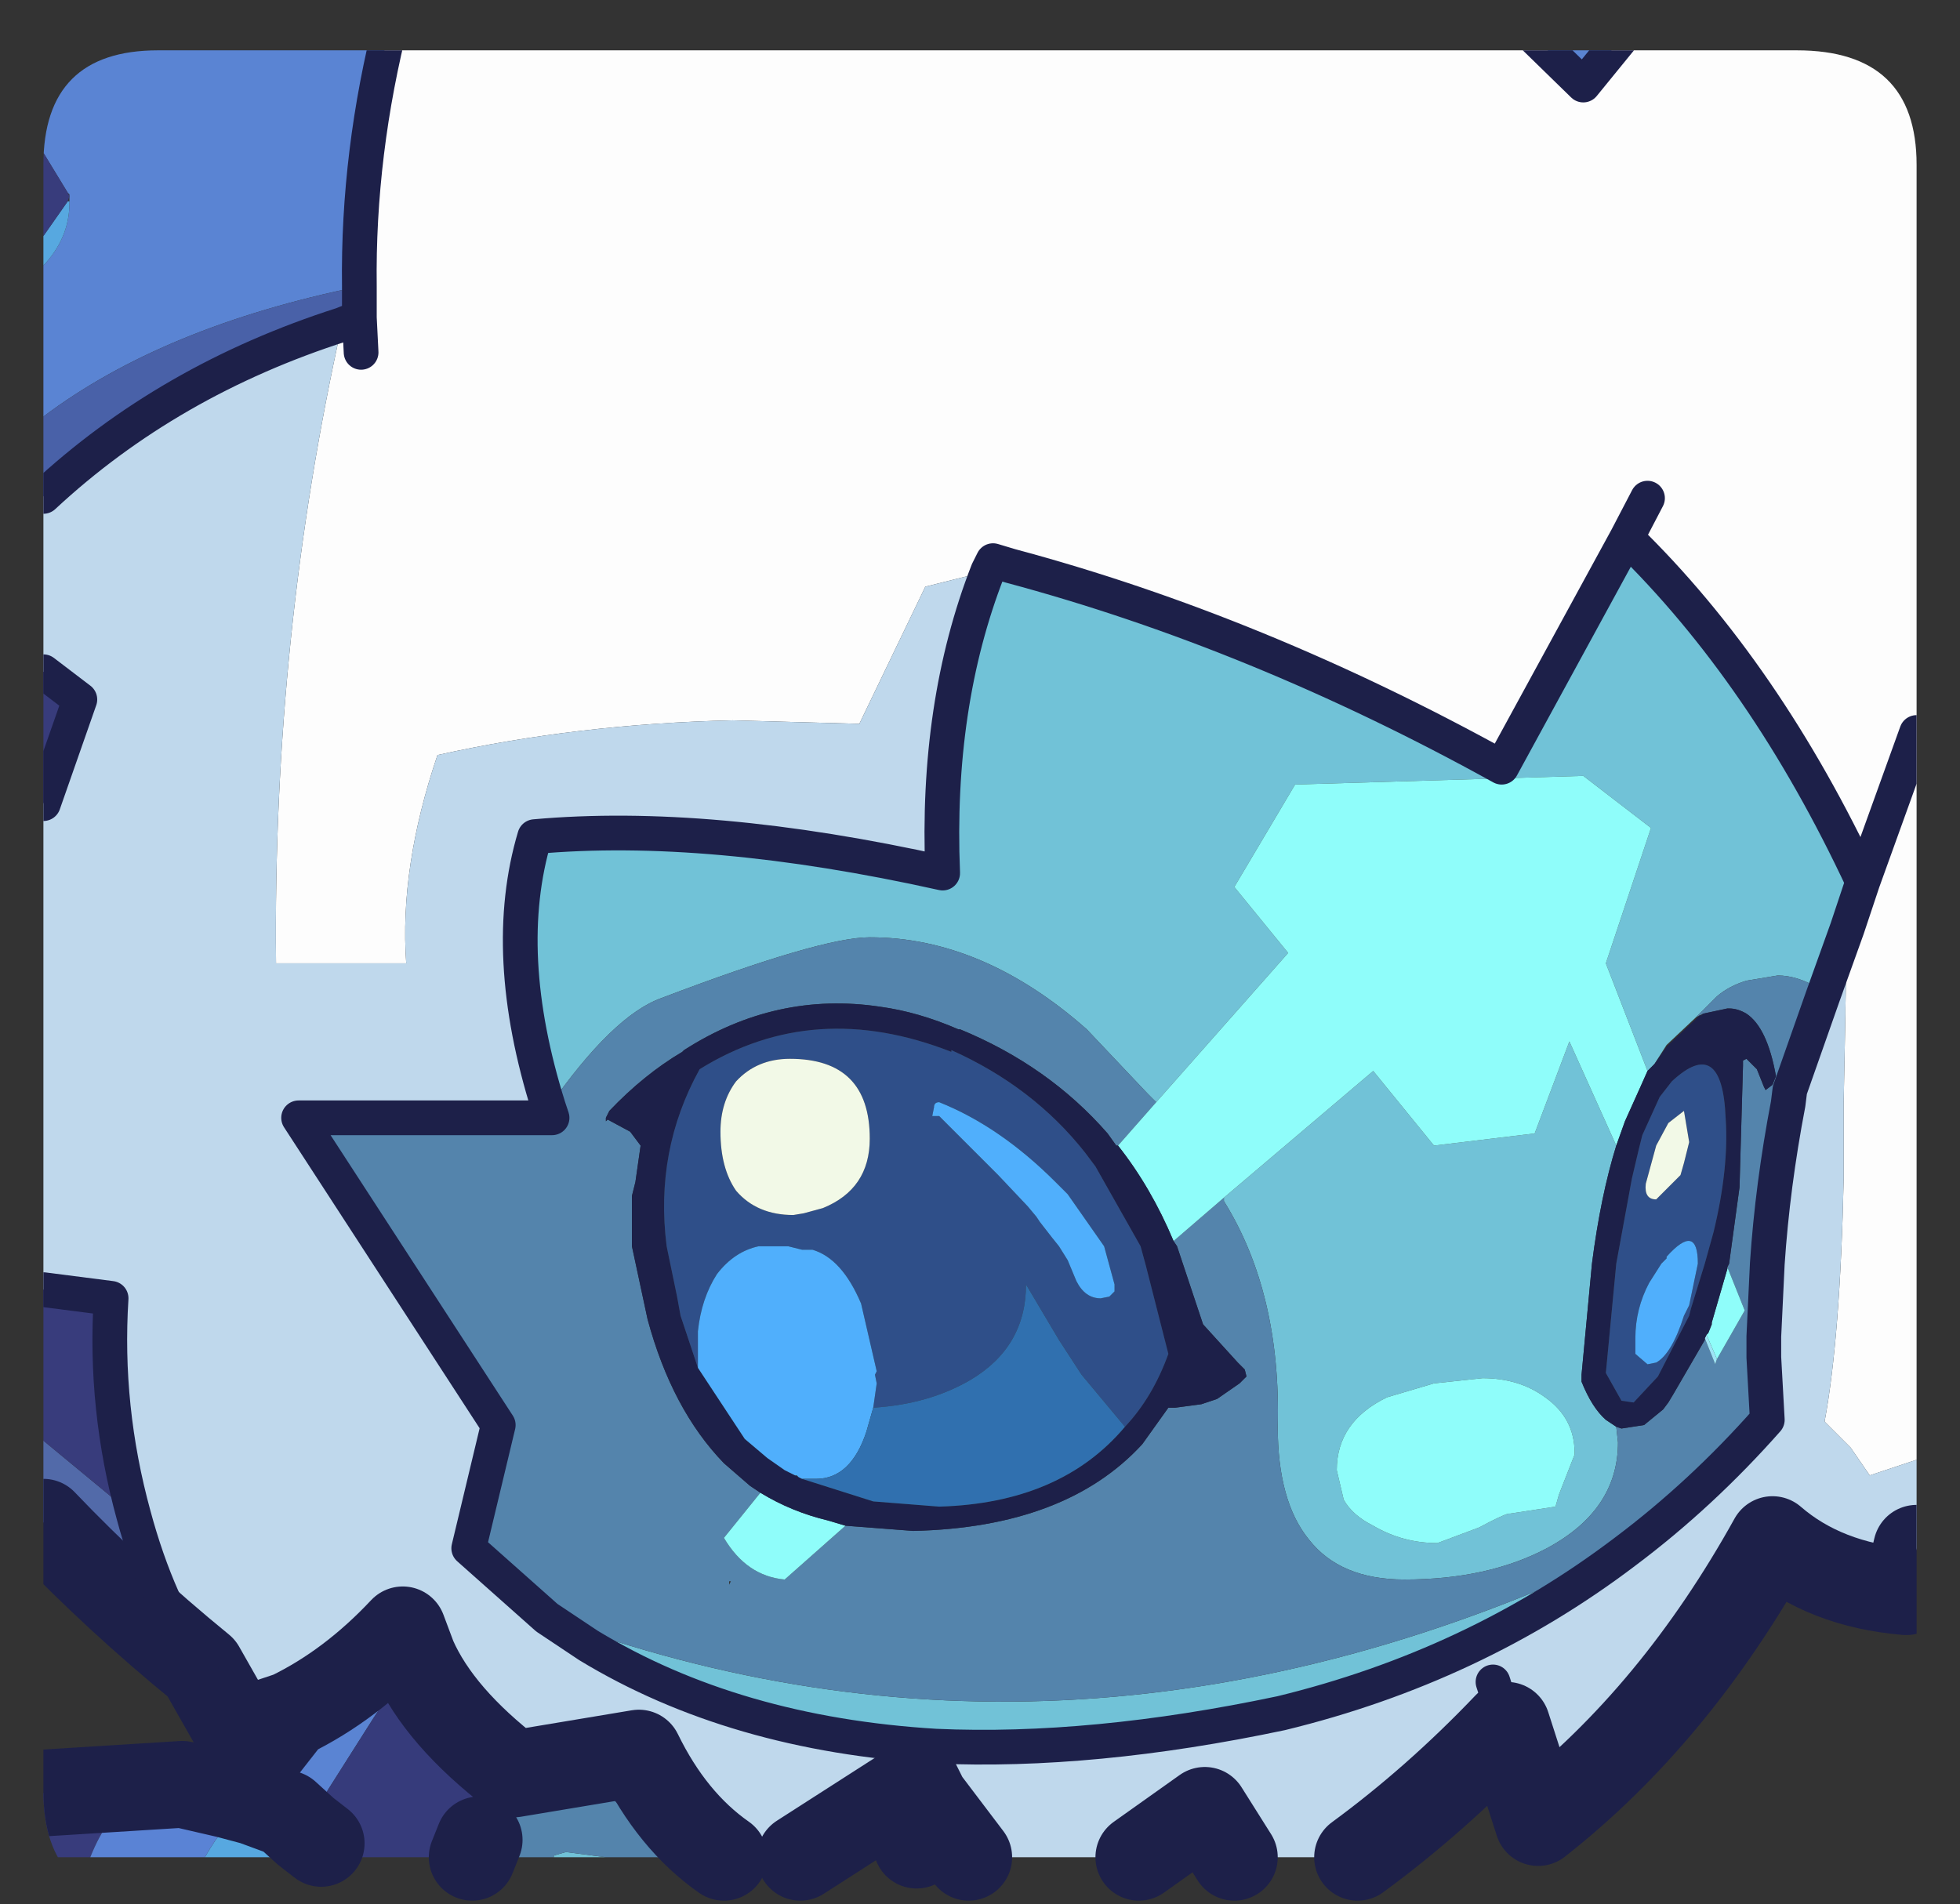 <?xml version="1.0" encoding="UTF-8" standalone="no"?>
<svg xmlns:ffdec="https://www.free-decompiler.com/flash" xmlns:xlink="http://www.w3.org/1999/xlink" ffdec:objectType="frame" height="54.85px" width="56.45px" xmlns="http://www.w3.org/2000/svg">
  <rect width="100%" height="100%" fill="#333333" stroke="none"/>
  <g transform="matrix(1.0, 0.0, 0.0, 1.0, 1.25, 1.45)">
    <clipPath id="clipPath0" transform="matrix(1.0, 0.0, 0.0, 1.0, 0.0, 0.0)">
      <path d="M50.5 0.0 Q53.95 0.0 53.95 3.3 L53.95 50.15 Q53.95 53.4 50.5 53.4 L3.3 53.4 Q0.0 53.4 0.0 50.15 L0.0 3.3 Q0.0 0.0 3.3 0.0 L50.5 0.0" fill="#000000" fill-rule="evenodd" stroke="none"/>
    </clipPath>
    <g clip-path="url(#clipPath0)">
      <use ffdec:characterId="487" height="54.75" transform="matrix(1.0, 0.0, 0.0, 1.0, -1.25, -1.45)" width="56.45" xlink:href="#shape1"/>
    </g>
    <use ffdec:characterId="488" height="53.4" transform="matrix(1.0, 0.0, 0.0, 1.0, 0.0, 0.0)" width="53.95" xlink:href="#shape2"/>
  </g>
  <defs>
    <g id="shape1" transform="matrix(1.0, 0.0, 0.0, 1.0, 1.25, 1.45)">
      <path d="M0.0 2.95 L0.0 -0.95 10.05 -0.95 Q9.05 2.95 9.1 6.8 3.45 7.95 0.0 10.55 L0.0 6.2 Q0.75 5.4 0.75 4.4 L0.75 4.35 0.75 4.15 0.7 4.1 0.0 2.95 M42.35 -0.95 L44.95 -0.95 45.45 -0.35 44.35 1.0 42.35 -0.95 M5.3 50.25 L7.1 47.95 Q8.85 47.1 10.35 45.5 L10.65 46.3 9.5 48.05 8.2 50.1 7.55 51.3 7.0 50.8 6.05 50.45 5.3 50.25" fill="#5a85d4" fill-rule="evenodd" stroke="none"/>
      <path d="M25.4 50.4 L25.15 51.7 24.1 51.45 Q23.4 51.45 22.65 52.05 L21.8 52.05 25.15 49.9 25.4 50.4 M19.6 52.05 L18.0 52.05 17.75 51.5 Q17.3 50.65 16.6 50.55 L16.3 50.3 15.45 50.2 13.95 50.45 13.3 50.95 12.55 51.55 12.35 52.05 8.45 52.05 8.0 51.65 7.55 51.3 8.2 50.1 9.5 48.05 10.65 46.3 Q11.4 48.0 13.55 49.65 L17.15 49.05 Q18.1 51.0 19.6 52.05" fill="#363b7b" fill-rule="evenodd" stroke="none"/>
      <path d="M4.55 46.6 Q2.1 44.6 0.0 42.4 L0.0 40.05 2.6 42.2 Q3.3 44.8 4.55 46.6" fill="#526aaa" fill-rule="evenodd" stroke="none"/>
      <path d="M0.75 4.35 L0.75 4.4 Q0.75 5.4 0.0 6.2 L0.0 5.35 0.7 4.35 0.75 4.35 M44.95 -0.95 L46.0 -0.95 45.45 -0.35 44.95 -0.95 M8.45 52.05 L4.65 52.05 4.8 51.8 Q5.35 50.9 6.05 50.45 L7.0 50.8 7.55 51.3 8.0 51.65 8.45 52.05" fill="#57a9e1" fill-rule="evenodd" stroke="none"/>
      <path d="M9.1 6.8 Q9.05 2.95 10.05 -0.95 L24.35 -0.95 25.1 -0.65 26.25 -0.4 26.8 -0.45 26.8 -0.95 42.35 -0.95 44.35 1.0 45.45 -0.35 46.0 -0.95 53.95 -0.95 53.95 19.65 53.95 40.6 52.6 41.05 52.05 40.25 51.3 39.5 Q51.75 37.1 51.85 32.5 L51.85 30.3 51.9 27.75 51.9 27.6 51.95 25.3 52.4 23.95 Q49.6 17.95 45.6 14.05 L42.0 20.65 Q34.95 16.75 27.85 14.85 L27.35 14.7 27.2 15.0 25.4 15.45 23.5 19.4 19.85 19.3 Q15.4 19.4 11.35 20.3 10.25 23.55 10.45 26.3 L6.7 26.3 Q6.6 16.85 8.6 7.9 L9.1 7.7 9.1 6.8 M46.2 12.9 L45.6 14.05 46.2 12.9 M53.95 19.65 L52.4 23.95 53.95 19.65 M9.15 8.7 L9.1 7.7 9.15 8.7" fill="#fefefe" fill-rule="evenodd" stroke="none"/>
      <path d="M24.35 -0.95 L26.8 -0.95 26.8 -0.45 26.25 -0.4 25.1 -0.65 24.35 -0.95 M53.95 40.6 L53.95 43.15 53.65 44.4 Q51.3 44.2 49.8 42.9 47.0 47.95 43.05 51.05 L42.15 48.25 Q40.1 50.4 37.85 52.05 L34.3 52.05 33.45 50.7 31.55 52.05 26.65 52.05 25.4 50.4 25.15 49.9 21.8 52.05 19.6 52.05 Q18.1 51.0 17.15 49.05 L13.55 49.65 Q11.4 48.0 10.65 46.3 L10.35 45.5 Q8.85 47.1 7.1 47.95 L5.6 48.45 4.55 46.6 Q3.3 44.8 2.6 42.2 1.75 39.1 1.95 35.95 L0.0 35.7 0.0 21.7 1.05 18.7 0.0 17.9 0.0 12.85 Q3.6 9.5 8.6 7.9 6.6 16.85 6.7 26.3 L10.45 26.3 Q10.25 23.55 11.35 20.3 15.4 19.4 19.85 19.3 L23.5 19.4 25.4 15.45 27.2 15.0 Q25.7 18.85 25.9 23.7 19.15 22.2 14.15 22.65 13.15 26.0 14.55 30.45 L14.65 30.75 7.35 30.75 13.1 39.6 12.25 43.15 14.5 45.15 15.7 45.95 Q19.9 48.5 25.7 48.85 30.2 49.05 35.65 47.9 41.2 46.55 45.55 43.25 47.75 41.6 49.65 39.45 L49.55 37.65 49.55 37.05 49.65 34.95 Q49.8 32.7 50.25 30.35 L50.3 29.95 51.25 27.25 51.95 25.3 51.9 27.6 51.9 27.75 51.85 30.3 51.85 32.5 Q51.75 37.1 51.3 39.5 L52.05 40.25 52.6 41.05 53.95 40.6 M41.75 47.0 L42.15 48.25 41.75 47.0" fill="#c0d9ed" fill-rule="evenodd" stroke="none"/>
      <path d="M16.2 52.05 L14.7 52.05 14.7 52.0 15.05 51.9 16.2 52.05 M27.2 15.0 L27.35 14.7 27.85 14.85 Q34.95 16.75 42.0 20.65 L45.6 14.05 Q49.6 17.95 52.4 23.95 L51.95 25.3 51.25 27.25 51.1 27.0 Q50.5 26.65 49.95 26.65 L49.05 26.8 Q48.55 26.95 48.2 27.25 L47.6 27.85 46.75 28.65 46.4 29.2 46.2 29.4 45.0 26.3 46.3 22.4 44.35 20.9 36.05 21.15 34.3 24.1 35.85 26.0 32.05 30.3 31.8 30.05 30.05 28.2 Q27.05 25.55 23.8 25.55 22.4 25.55 17.8 27.3 16.4 27.8 14.55 30.45 13.15 26.0 14.15 22.65 19.15 22.2 25.9 23.7 25.7 18.85 27.2 15.0 M34.0 33.05 L38.3 29.4 40.05 31.55 42.95 31.2 43.95 28.55 45.3 31.55 Q44.85 33.0 44.6 34.95 L44.3 38.15 44.3 38.3 44.3 38.35 Q44.6 39.1 45.0 39.45 L45.3 39.65 45.35 40.1 Q45.35 42.05 43.3 43.15 41.6 44.05 39.2 44.05 37.35 44.05 36.45 42.9 35.55 41.8 35.55 39.65 35.65 35.8 34.0 33.15 L34.0 33.05 M42.2 42.15 L42.25 42.15 43.55 41.95 43.65 41.6 44.1 40.45 44.1 40.4 Q44.1 39.4 43.25 38.8 42.5 38.25 41.45 38.25 L40.05 38.4 38.7 38.8 Q37.25 39.5 37.25 40.9 L37.45 41.75 Q37.7 42.2 38.3 42.5 39.15 43.0 40.15 43.0 L41.35 42.55 Q42.0 42.2 42.2 42.15 M14.5 45.15 Q29.7 50.8 45.55 43.25 41.2 46.55 35.65 47.9 30.2 49.05 25.7 48.85 19.9 48.5 15.7 45.95 L14.5 45.15" fill="#71c3d8" fill-rule="evenodd" stroke="none"/>
      <path d="M25.15 51.7 L25.5 51.9 25.7 52.05 22.65 52.05 Q23.4 51.45 24.1 51.45 L25.15 51.7 M18.0 52.05 L16.2 52.05 15.05 51.9 14.7 52.0 14.7 52.05 12.35 52.05 12.55 51.55 13.3 50.95 13.95 50.45 15.45 50.2 16.3 50.3 16.6 50.55 Q17.3 50.65 17.75 51.5 L18.0 52.05 M32.05 30.3 L30.95 31.55 30.9 31.55 30.65 31.2 Q28.95 29.25 26.4 28.2 L26.35 28.2 Q25.2 27.7 24.1 27.55 21.1 27.1 18.45 28.8 L18.4 28.85 Q17.3 29.5 16.3 30.55 L16.2 30.75 16.2 30.85 16.25 30.8 16.9 31.15 17.2 31.55 17.05 32.6 16.95 33.0 16.95 34.45 17.4 36.55 Q18.1 39.15 19.6 40.7 L20.35 41.35 20.65 41.55 19.6 42.85 Q20.25 43.95 21.35 44.05 L23.1 42.5 25.05 42.65 Q29.45 42.55 31.65 40.15 L32.4 39.1 32.6 39.1 33.35 39.0 33.8 38.85 34.45 38.4 34.6 38.25 34.65 38.2 34.6 38.0 34.4 37.8 33.4 36.7 32.65 34.45 32.55 34.3 34.0 33.05 34.0 33.15 Q35.65 35.8 35.55 39.65 35.55 41.8 36.45 42.9 37.35 44.05 39.2 44.05 41.6 44.05 43.3 43.15 45.35 42.05 45.35 40.1 L45.3 39.65 45.45 39.7 46.1 39.6 46.65 39.15 46.8 38.95 46.95 38.7 47.85 37.15 47.85 37.1 48.15 37.85 48.2 37.7 49.0 36.3 48.5 35.05 48.55 34.95 48.85 32.75 48.95 29.25 48.95 29.1 49.05 29.05 49.35 29.35 49.55 29.85 49.6 29.95 49.8 29.8 49.9 29.55 Q49.65 28.15 49.05 27.75 48.8 27.6 48.55 27.6 L48.5 27.6 47.8 27.75 47.7 27.8 47.6 27.85 48.2 27.25 Q48.55 26.95 49.05 26.8 L49.95 26.65 Q50.5 26.65 51.1 27.0 L51.25 27.25 50.3 29.95 50.25 30.35 Q49.8 32.7 49.65 34.95 L49.55 37.05 49.55 37.65 49.65 39.45 Q47.75 41.6 45.55 43.25 29.7 50.8 14.5 45.15 L12.25 43.15 13.1 39.6 7.35 30.75 14.65 30.75 14.55 30.45 Q16.4 27.8 17.8 27.3 22.4 25.55 23.8 25.55 27.05 25.55 30.05 28.2 L31.8 30.05 32.05 30.3 M14.05 31.2 L14.15 31.0 14.05 31.05 14.05 31.2 M19.8 44.1 L19.75 44.1 19.75 44.2 19.8 44.1" fill="#5485ad" fill-rule="evenodd" stroke="none"/>
      <path d="M48.2 37.7 L48.15 37.85 47.85 37.1 47.9 37.0 48.2 37.7" fill="#9ee5f7" fill-rule="evenodd" stroke="none"/>
      <path d="M0.0 2.95 L0.7 4.1 0.75 4.2 0.7 4.35 0.0 5.35 0.0 2.95 M1.35 52.05 L0.0 52.05 0.0 50.2 4.0 49.95 3.55 50.1 2.55 50.45 Q1.85 50.8 1.35 52.05 M0.0 40.05 L0.0 35.7 1.95 35.95 Q1.75 39.1 2.6 42.2 L0.0 40.05 M0.0 21.7 L0.0 17.9 1.05 18.7 0.0 21.7" fill="#383c7c" fill-rule="evenodd" stroke="none"/>
      <path d="M0.0 10.55 Q3.45 7.95 9.1 6.8 L9.1 7.7 8.6 7.9 Q3.6 9.5 0.0 12.85 L0.0 10.55" fill="#4961a9" fill-rule="evenodd" stroke="none"/>
      <path d="M32.05 30.3 L35.85 26.0 34.3 24.1 36.05 21.15 44.35 20.9 46.3 22.4 45.0 26.3 46.2 29.4 46.0 29.85 45.55 30.85 45.3 31.55 43.95 28.55 42.95 31.2 40.05 31.55 38.3 29.4 34.0 33.05 32.55 34.3 Q31.9 32.75 30.95 31.55 L32.05 30.3 M48.5 35.05 L49.0 36.3 48.2 37.7 47.9 37.0 47.95 36.95 48.05 36.7 48.05 36.65 48.5 35.1 48.5 35.05 M42.2 42.15 Q42.0 42.2 41.35 42.55 L40.15 43.0 Q39.15 43.0 38.3 42.5 37.7 42.2 37.45 41.75 L37.25 40.9 Q37.25 39.5 38.7 38.8 L40.05 38.4 41.45 38.25 Q42.5 38.25 43.25 38.8 44.1 39.4 44.1 40.4 L44.1 40.45 43.65 41.6 43.55 41.95 42.25 42.15 42.2 42.15 M23.1 42.5 L21.35 44.05 Q20.25 43.95 19.6 42.85 L20.65 41.55 Q21.55 42.1 22.6 42.35 L23.1 42.5" fill="#90fefb" fill-rule="evenodd" stroke="none"/>
      <path d="M30.95 31.55 Q31.9 32.75 32.55 34.3 L32.65 34.45 33.4 36.7 34.4 37.8 34.6 38.0 34.65 38.2 34.6 38.25 34.45 38.4 33.8 38.85 33.35 39.0 32.6 39.1 32.4 39.1 31.65 40.15 Q29.45 42.55 25.05 42.65 L23.1 42.5 22.6 42.35 Q21.55 42.1 20.65 41.55 L20.35 41.35 19.6 40.7 Q18.1 39.15 17.4 36.55 L16.95 34.45 16.95 33.0 17.05 32.6 17.2 31.55 16.9 31.15 16.25 30.8 16.2 30.85 16.2 30.75 16.3 30.55 Q17.3 29.5 18.4 28.85 L18.45 28.8 Q21.1 27.1 24.1 27.55 25.2 27.7 26.35 28.2 L26.4 28.2 Q28.95 29.25 30.65 31.2 L30.9 31.55 30.95 31.55 M45.3 31.55 L45.55 30.85 46.0 29.85 46.2 29.4 46.4 29.2 46.75 28.7 47.6 27.9 47.7 27.8 47.75 27.8 47.8 27.75 48.5 27.6 48.55 27.6 Q48.8 27.6 49.05 27.75 49.65 28.15 49.9 29.55 L49.8 29.8 49.6 29.95 49.55 29.85 49.35 29.35 49.05 29.05 48.95 29.1 48.95 29.25 48.85 32.75 48.55 34.95 48.5 35.05 48.5 35.1 48.05 36.65 48.05 36.7 47.95 36.95 47.9 37.0 47.85 37.1 47.85 37.15 46.95 38.7 46.8 38.95 46.65 39.15 46.1 39.6 45.45 39.7 45.3 39.65 45.0 39.45 Q44.6 39.1 44.3 38.35 L44.3 38.3 44.3 38.15 44.6 34.95 Q44.85 33.0 45.3 31.55 M46.55 30.15 L46.05 31.25 45.95 31.65 45.75 32.5 45.3 34.95 45.0 38.1 45.45 38.9 45.8 38.95 46.5 38.2 47.4 36.45 47.45 36.25 47.85 34.95 48.1 34.05 Q48.55 32.2 48.45 30.75 48.35 28.35 46.9 29.7 L46.55 30.15 M31.15 39.65 Q31.95 38.8 32.4 37.55 L31.75 35.0 31.6 34.45 30.3 32.15 30.0 31.75 Q28.5 29.85 26.15 28.8 L26.15 28.85 Q22.2 27.3 18.9 29.35 17.6 31.7 17.95 34.45 L18.25 35.9 18.35 36.45 18.85 37.95 20.2 40.0 20.85 40.55 21.35 40.9 21.65 41.05 21.75 41.1 21.85 41.15 23.9 41.8 25.8 41.95 Q29.3 41.85 31.15 39.65" fill="#1d2049" fill-rule="evenodd" stroke="none"/>
      <path d="M47.25 30.55 L46.8 30.9 46.45 31.55 46.15 32.65 Q46.1 33.1 46.45 33.1 L47.15 32.4 47.25 32.05 47.4 31.45 47.25 30.55 M46.55 30.15 L46.9 29.7 Q48.35 28.35 48.45 30.75 48.55 32.2 48.1 34.05 L47.85 34.95 47.45 36.25 47.4 36.45 46.5 38.2 45.8 38.95 45.45 38.9 45.0 38.1 45.3 34.95 45.75 32.5 45.95 31.65 46.05 31.25 46.55 30.15 M46.6 34.95 L46.25 35.5 Q45.85 36.25 45.85 37.1 L45.85 37.55 46.2 37.85 46.45 37.8 Q46.9 37.55 47.25 36.45 L47.4 36.15 47.65 34.95 Q47.65 33.75 46.75 34.75 L46.75 34.8 46.6 34.95 M19.95 32.85 Q20.55 33.55 21.6 33.55 L21.9 33.5 22.45 33.35 Q23.8 32.8 23.8 31.35 23.8 29.05 21.5 29.05 20.55 29.05 19.95 29.7 19.5 30.3 19.5 31.15 19.5 32.2 19.95 32.85 M18.85 37.95 L18.35 36.45 18.25 35.9 17.95 34.45 Q17.6 31.7 18.9 29.35 22.2 27.3 26.15 28.85 L26.15 28.8 Q28.5 29.85 30.0 31.75 L30.3 32.15 31.6 34.45 31.75 35.0 32.4 37.55 Q31.95 38.8 31.15 39.65 L29.9 38.15 29.25 37.15 28.3 35.55 Q28.3 37.35 26.7 38.3 25.5 39.0 23.9 39.1 L24.0 38.4 23.95 38.15 24.0 38.05 23.55 36.1 Q23.0 34.8 22.15 34.55 L21.85 34.55 21.45 34.45 21.0 34.45 20.6 34.45 Q19.9 34.6 19.4 35.25 18.95 35.95 18.85 36.9 L18.85 37.25 18.85 37.95 M30.85 35.75 L30.85 35.55 30.55 34.45 29.5 32.95 29.3 32.75 29.15 32.6 Q27.55 31.0 25.8 30.3 25.65 30.3 25.65 30.45 L25.6 30.7 25.8 30.7 26.6 31.5 27.4 32.3 27.5 32.4 28.35 33.3 28.6 33.6 28.7 33.75 29.05 34.2 29.25 34.45 29.5 34.85 29.75 35.45 Q30.0 35.95 30.45 35.95 L30.7 35.9 30.8 35.8 30.85 35.75" fill="#2f4f8a" fill-rule="evenodd" stroke="none"/>
      <path d="M47.25 30.55 L47.4 31.45 47.25 32.05 47.15 32.4 46.45 33.1 Q46.1 33.1 46.15 32.65 L46.45 31.55 46.8 30.9 47.25 30.55 M19.95 32.85 Q19.5 32.2 19.5 31.15 19.5 30.3 19.95 29.7 20.55 29.05 21.5 29.05 23.8 29.05 23.8 31.35 23.8 32.8 22.45 33.35 L21.9 33.5 21.6 33.55 Q20.55 33.55 19.95 32.85" fill="#f3fae8" fill-rule="evenodd" stroke="none"/>
      <path d="M46.6 34.95 L46.75 34.8 46.75 34.75 Q47.65 33.75 47.65 34.95 L47.4 36.15 47.25 36.45 Q46.9 37.55 46.45 37.8 L46.2 37.85 45.85 37.55 45.85 37.1 Q45.85 36.25 46.25 35.5 L46.6 34.95 M21.85 41.15 L21.75 41.1 21.7 41.05 21.65 41.05 21.35 40.9 20.85 40.55 20.2 40.0 18.85 37.95 18.85 37.25 18.85 36.9 Q18.95 35.95 19.4 35.25 19.9 34.6 20.6 34.45 L21.0 34.45 21.45 34.45 21.85 34.55 22.15 34.55 Q23.0 34.8 23.55 36.1 L24.0 38.05 23.95 38.15 24.0 38.4 23.9 39.1 23.7 39.8 Q23.25 41.15 22.25 41.15 L22.15 41.15 21.95 41.15 21.85 41.15 M30.85 35.75 L30.8 35.8 30.7 35.9 30.45 35.95 Q30.0 35.95 29.75 35.45 L29.5 34.85 29.25 34.45 29.05 34.2 28.7 33.75 28.6 33.6 28.35 33.3 27.5 32.4 27.4 32.3 26.6 31.5 25.8 30.7 25.6 30.7 25.65 30.45 Q25.65 30.3 25.8 30.3 27.55 31.0 29.15 32.6 L29.3 32.75 29.5 32.95 30.55 34.45 30.85 35.55 30.85 35.75" fill="#50b0fd" fill-rule="evenodd" stroke="none"/>
      <path d="M31.15 39.65 Q29.3 41.85 25.8 41.95 L23.9 41.8 21.85 41.15 21.95 41.15 22.15 41.15 22.25 41.15 Q23.25 41.15 23.7 39.8 L23.9 39.1 Q25.5 39.0 26.7 38.3 28.3 37.35 28.3 35.55 L29.25 37.15 29.9 38.15 31.15 39.65" fill="#3070b0" fill-rule="evenodd" stroke="none"/>
      <path d="M4.65 52.05 L1.35 52.05 Q1.85 50.8 2.55 50.45 L3.55 50.1 4.0 49.95 5.3 50.25 6.05 50.45 Q5.35 50.9 4.8 51.8 L4.65 52.05" fill="#5a84d6" fill-rule="evenodd" stroke="none"/>
      <path d="M53.95 43.15 L53.65 44.4 Q51.3 44.2 49.8 42.9 47.0 47.95 43.05 51.05 L42.15 48.25 Q40.1 50.4 37.85 52.05 M34.3 52.05 L33.45 50.7 31.55 52.05 M26.65 52.05 L25.4 50.4 25.15 51.7 M0.0 50.2 L4.0 49.95 5.3 50.25 7.1 47.95 5.6 48.45 4.55 46.6 Q2.1 44.6 0.0 42.4 M7.1 47.95 Q8.85 47.1 10.35 45.5 L10.65 46.3 Q11.4 48.0 13.55 49.65 L17.15 49.05 Q18.1 51.0 19.6 52.05 M7.55 51.3 L8.0 51.65 M21.8 52.05 L25.15 49.9 25.4 50.4 M12.35 52.05 L12.55 51.55 M5.3 50.25 L6.05 50.45 7.0 50.8 7.55 51.3" fill="none" stroke="#1d2049" stroke-linecap="round" stroke-linejoin="round" stroke-width="2.5"/>
      <path d="M9.1 6.8 Q9.05 2.95 10.05 -0.95 M45.45 -0.35 L46.0 -0.95 M45.6 14.05 L46.2 12.9 M27.2 15.0 L27.35 14.7 27.85 14.85 Q34.95 16.75 42.0 20.65 L45.6 14.05 Q49.6 17.95 52.4 23.95 L53.95 19.65 M51.25 27.25 L51.95 25.3 52.4 23.95 M45.55 43.25 Q47.75 41.6 49.65 39.45 L49.55 37.65 49.55 37.05 49.65 34.95 Q49.8 32.7 50.25 30.35 L50.3 29.95 51.25 27.25 M42.15 48.25 L41.75 47.0 M27.2 15.0 Q25.7 18.85 25.9 23.7 19.15 22.2 14.15 22.65 13.15 26.0 14.55 30.45 L14.65 30.75 7.35 30.75 13.1 39.6 12.25 43.15 14.5 45.15 15.7 45.95 Q19.9 48.5 25.7 48.85 30.2 49.05 35.65 47.9 41.2 46.55 45.55 43.25 M9.1 7.7 L9.15 8.7 M9.1 7.7 L8.6 7.9 Q3.6 9.5 0.0 12.85 M9.1 6.8 L9.1 7.7 M0.0 21.7 L1.05 18.7 0.0 17.9 M2.6 42.2 Q1.75 39.1 1.95 35.95 L0.0 35.7 M2.6 42.2 Q3.3 44.8 4.55 46.6 M45.45 -0.35 L44.35 1.0 42.35 -0.95" fill="none" stroke="#1d2049" stroke-linecap="round" stroke-linejoin="round" stroke-width="1.0"/>
    </g>
    <g id="shape2" transform="matrix(1.0, 0.0, 0.0, 1.0, 0.0, 0.0)">
      <path d="M50.5 0.0 Q53.95 0.0 53.95 3.3 L53.95 50.15 Q53.95 53.4 50.5 53.4 L3.3 53.4 Q0.0 53.4 0.0 50.15 L0.0 3.3 Q0.0 0.0 3.3 0.0 L50.5 0.0" fill="#000000" fill-opacity="0.004" fill-rule="evenodd" stroke="none"/>
    </g>
  </defs>
</svg>
